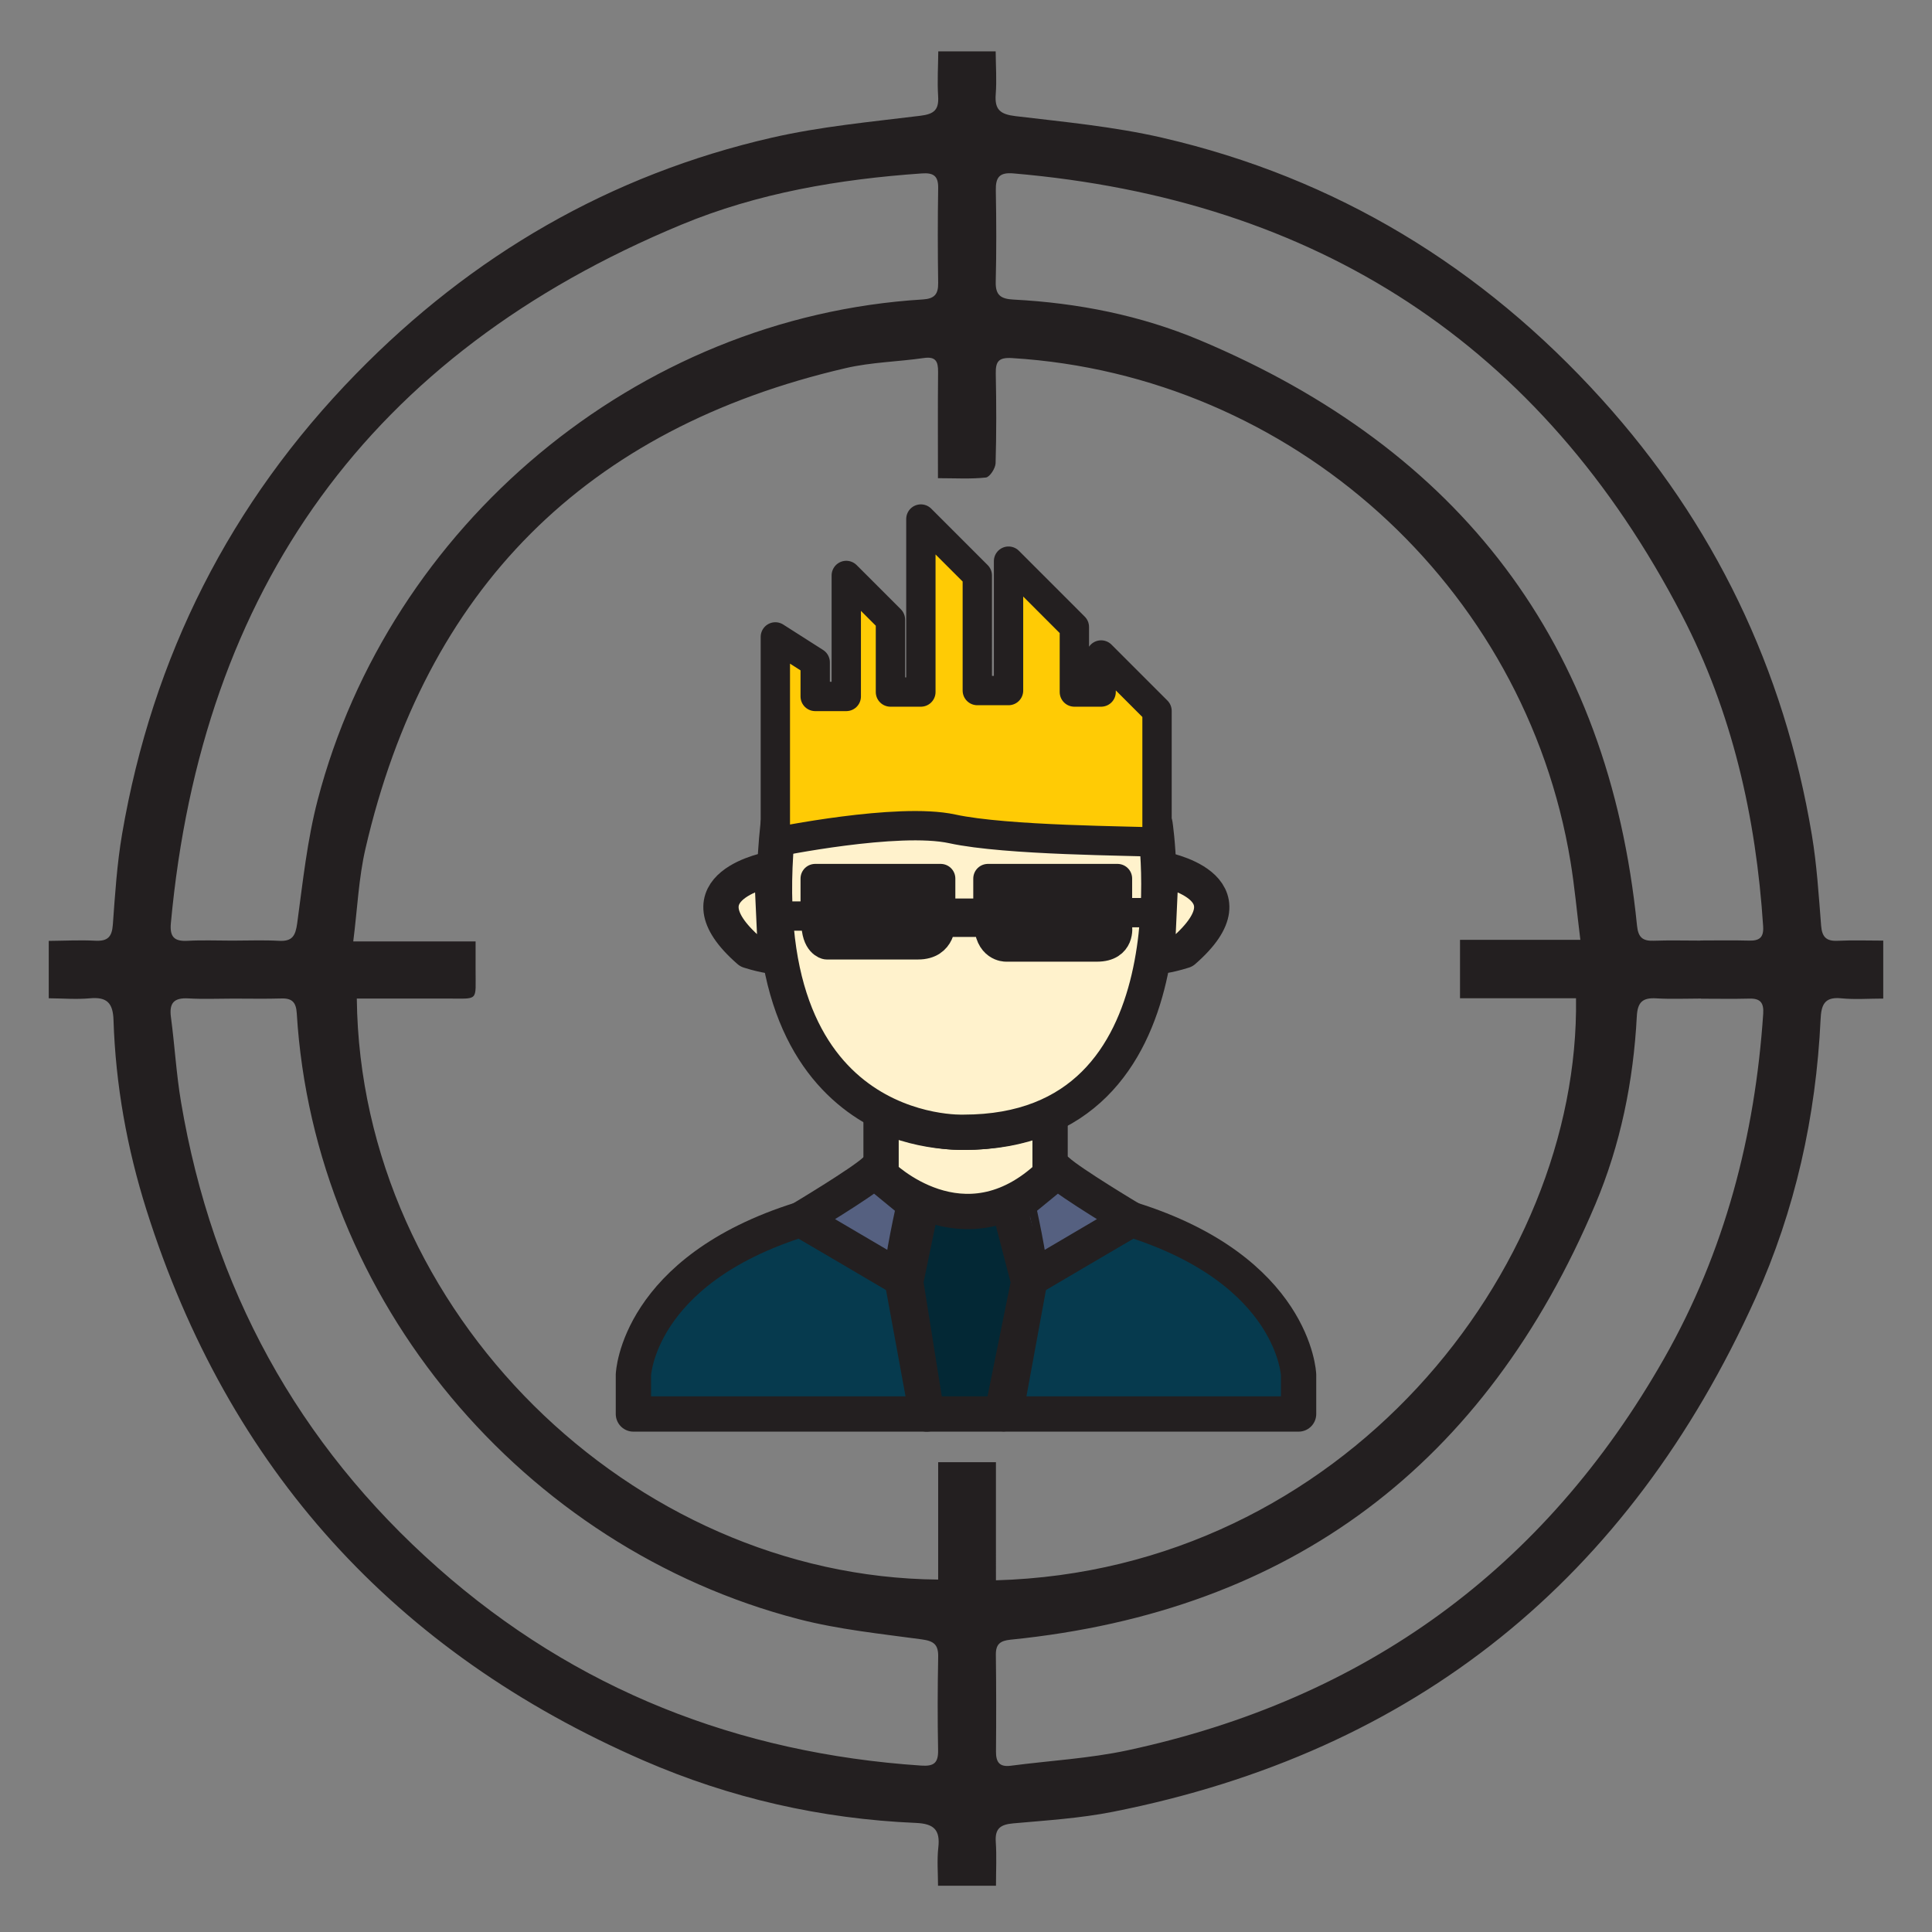<?xml version="1.0" encoding="utf-8"?>
<!-- Generator: Adobe Illustrator 16.0.0, SVG Export Plug-In . SVG Version: 6.00 Build 0)  -->
<!DOCTYPE svg PUBLIC "-//W3C//DTD SVG 1.1//EN" "http://www.w3.org/Graphics/SVG/1.1/DTD/svg11.dtd">
<svg version="1.1" id="Layer_1" xmlns="http://www.w3.org/2000/svg" xmlns:xlink="http://www.w3.org/1999/xlink" x="0px" y="0px"
	 width="500px" height="500px" viewBox="0 0 500 500" enable-background="new 0 0 500 500" xml:space="preserve">
<rect x="0" y="0" width="500" height="500" fill="#808080" stroke="none"/>
<g>
	
		<path fill="#063A4E" stroke="#231F20" stroke-width="9.136" stroke-linecap="round" stroke-linejoin="round" stroke-miterlimit="10" d="
		M233.348,330.586l6.488,35.353h-75.91v-10.123c0,0,1.003-26.993,43.311-40.23L233.348,330.586z"/>
	
		<path fill="#556080" stroke="#231F20" stroke-width="9.136" stroke-linecap="round" stroke-linejoin="round" stroke-miterlimit="10" d="
		M233.421,330.989l-26.185-15.404c0,0,15.767-9.425,19.052-12.511l10.381,8.513C236.669,311.587,233.06,327.374,233.421,330.989z"/>
	
		<path fill="#063A4E" stroke="#231F20" stroke-width="9.136" stroke-linecap="round" stroke-linejoin="round" stroke-miterlimit="10" d="
		M266.649,330.586l-6.487,35.353h75.911v-10.123c0,0-1.004-26.993-43.311-40.23L266.649,330.586z"/>
	
		<path fill="#556080" stroke="#231F20" stroke-width="9.136" stroke-linecap="round" stroke-linejoin="round" stroke-miterlimit="10" d="
		M266.576,330.989l26.187-15.404c0,0-15.769-9.425-19.051-12.511l-10.384,8.513C263.328,311.587,266.939,327.374,266.576,330.989z"
		/>
	
		<path fill="#032835" stroke="#231F20" stroke-width="9.136" stroke-linecap="round" stroke-linejoin="round" stroke-miterlimit="10" d="
		M239.836,365.938h19.466l6.923-34.192l-5.4-20.763c0,0-12.597,4.291-22.147,0l-4.292,20.763L239.836,365.938z"/>
	
		<path fill="#FFF2CC" stroke="#231F20" stroke-width="9.136" stroke-linecap="round" stroke-linejoin="round" stroke-miterlimit="10" d="
		M271.762,288.417c0,0-20.764,10.384-43.743,0v15.646c0,0,21.317,21.317,43.743,0V288.417z"/>
	
		<path fill="#FFF2CC" stroke="#231F20" stroke-width="9.136" stroke-linecap="round" stroke-linejoin="round" stroke-miterlimit="10" d="
		M298.928,213.391c0,0,12.23,79.64-49.532,79.64c0,0-56.884,2.588-48.024-79.64C201.371,213.391,245.218,147.223,298.928,213.391z"
		/>
	
		<path fill="#FFF2CC" stroke="#231F20" stroke-width="9.136" stroke-linecap="round" stroke-linejoin="round" stroke-miterlimit="10" d="
		M199.71,224.88c0,0-25.125,4.359-5.846,21.179c4.599,1.454,6.884,1.454,6.884,1.454L199.71,224.88z"/>
	
		<path fill="#FFF2CC" stroke="#231F20" stroke-width="9.136" stroke-linecap="round" stroke-linejoin="round" stroke-miterlimit="10" d="
		M300.476,224.88c0,0,25.125,4.359,5.845,21.179c-4.599,1.454-6.883,1.454-6.883,1.454L300.476,224.88z"/>
	<rect x="210.972" y="227.372" fill="#231F20" width="30.411" height="16.058"/>
	<rect x="258.833" y="227.372" fill="#231F20" width="30.409" height="16.058"/>
	
		<path fill="none" stroke="#231F20" stroke-width="7.591" stroke-linecap="round" stroke-linejoin="round" stroke-miterlimit="10" d="
		M199.797,237.071h8.435h2.741v-9.699h32.474v8.961h12.229v-8.961h33.527v12.44c0,0,0.845,5.271-5.271,5.271s-23.619,0-23.619,0
		s-4.437,0.063-4.437-6.399h-12.43c0,0,0.348,5.835-5.836,5.835c-6.184,0-23.685,0-23.685,0s-2.741-0.427-2.741-5.835"/>
	
		<line fill="none" stroke="#231F20" stroke-width="7.591" stroke-linecap="round" stroke-linejoin="round" stroke-miterlimit="10" x1="289.242" y1="236.195" x2="298.65" y2="236.195"/>
	
		<path fill="#FFCB05" stroke="#231F20" stroke-width="7.591" stroke-linecap="round" stroke-linejoin="round" stroke-miterlimit="10" d="
		M299.438,217.96v-33.979l-14.469-14.47v9.585h-6.925v-16.832l-17.035-17.038v33.49h-8.083V148.93l-14.604-14.605v44.772h-7.876
		v-18.738l-11.431-11.429v31.311h-8.043v-8.832l-10.313-6.577v53.129c0,0,31.692-6.519,45.79-3.45
		C260.546,217.58,293.37,217.579,299.438,217.96z"/>
</g>
<g>
	<path fill-rule="evenodd" clip-rule="evenodd" fill="#231F20" d="M257.68,13.291c0.026,3.712,0.299,7.443,0.012,11.13
		c-0.305,3.973,1.18,5.167,5.133,5.637c12.699,1.514,25.531,2.716,37.955,5.583c45.025,10.392,82.802,33.47,113.708,67.633
		c29.133,32.202,47.25,69.917,54.413,112.771c1.295,7.752,1.781,15.649,2.404,23.499c0.232,2.948,1.334,4.078,4.295,3.933
		c3.822-0.188,7.662-0.046,11.783-0.046c0,5.072,0,9.632,0,15.001c-3.666,0-7.333,0.287-10.938-0.073
		c-4.398-0.44-5.107,1.883-5.277,5.462c-1.191,25.096-6.556,49.354-16.876,72.202c-32.761,72.531-87.937,117.39-166.335,132.883
		c-8.449,1.669-17.139,2.214-25.743,2.983c-3.261,0.293-4.742,1.301-4.508,4.767c0.251,3.669,0.056,7.368,0.056,11.372
		c-5.017,0-9.578,0-15,0c0-3.262-0.301-6.618,0.074-9.897c0.529-4.628-1.201-6.165-5.818-6.359
		c-24.47-1.04-48.092-6.423-70.489-16.165c-64.357-27.992-107.453-75.457-128.629-142.494c-5.041-15.955-7.988-32.381-8.524-49.141
		c-0.141-4.412-1.72-6.011-6.094-5.611c-3.525,0.321-7.107,0.02-10.664-0.006c0-4.95,0-9.901,0-14.853
		c4.019-0.034,8.047-0.248,12.055-0.044c3.16,0.161,4.299-0.953,4.531-4.139c0.572-7.85,1.073-15.75,2.398-23.493
		c7.865-45.918,27.971-85.723,60.54-119.075c29.98-30.7,65.751-51.534,107.651-61.13c12.576-2.88,25.556-4.077,38.398-5.661
		c3.562-0.439,4.828-1.529,4.6-5.079c-0.248-3.846,0.004-7.725,0.037-11.589C247.779,13.291,252.729,13.291,257.68,13.291z
		 M257.75,408.98c89.636-2.518,151.176-80.261,150.12-150.637c-9.952,0-19.925,0-30.019,0c0-5.243,0-9.908,0-15.115
		c10.402,0,20.389,0,31.143,0c-0.893-7.18-1.48-13.763-2.553-20.266c-11.773-71.463-72.23-125.867-144.52-130.292
		c-3.466-0.212-4.278,0.853-4.216,4.01c0.153,7.732,0.185,15.473-0.046,23.201c-0.039,1.315-1.51,3.587-2.51,3.698
		c-3.916,0.433-7.908,0.177-12.408,0.177c0-9.627-0.056-18.563,0.033-27.499c0.025-2.681-0.578-4.049-3.683-3.602
		c-6.72,0.969-13.616,1.082-20.194,2.608c-67.263,15.603-108.778,57.157-124.327,124.422c-1.742,7.536-2.063,15.4-3.151,23.961
		c11.218,0,21.31,0,31.666,0c0,2.893,0.008,5.05-0.002,7.207c-0.039,8.548,1.042,7.552-7.701,7.569
		c-7.684,0.015-15.368,0.003-23.04,0.003c0.893,81.176,71.21,149.69,150.456,150.367c0-10.077,0-20.176,0-30.372
		c5.284,0,9.836,0,14.95,0C257.75,388.703,257.75,398.68,257.75,408.98z M60.143,243.432c4.022,0,8.053-0.167,12.063,0.051
		c3.452,0.188,4.265-1.297,4.709-4.551c1.458-10.683,2.586-21.513,5.3-31.906c18.506-70.872,82.346-124.99,156.595-129.528
		c2.997-0.183,4.028-1.332,3.986-4.253c-0.119-8.197-0.13-16.398,0.002-24.594c0.051-3.151-1.254-3.977-4.202-3.771
		c-21.387,1.49-42.433,5.041-62.262,13.27C95.762,91.587,52.214,152.29,44.223,238.906c-0.326,3.533,0.848,4.764,4.321,4.575
		C52.4,243.271,56.276,243.433,60.143,243.432z M60.361,258.437c-3.867,0-7.745,0.174-11.599-0.05
		c-3.686-0.215-5.021,1.133-4.525,4.84c0.981,7.344,1.391,14.777,2.627,22.071c8.115,47.902,30.096,88.319,66.512,120.514
		c35.651,31.517,77.676,47.938,125.037,51.123c3.268,0.22,4.432-0.671,4.367-3.992c-0.158-8.04-0.135-16.087,0.023-24.129
		c0.061-3.141-1.066-4.11-4.216-4.54c-10.683-1.458-21.518-2.552-31.917-5.248c-71.187-18.458-125.352-82.462-129.868-156.797
		c-0.165-2.712-1.125-3.912-3.913-3.827C68.717,258.527,64.538,258.434,60.361,258.437z M440.039,243.425c0-0.009,0-0.019,0-0.028
		c4.176,0,8.355-0.088,12.529,0.031c2.703,0.077,3.927-0.719,3.731-3.715c-1.835-28.214-7.984-55.404-21.048-80.553
		C398.844,89.075,340.656,51.612,262.256,44.876c-3.619-0.311-4.602,1.029-4.539,4.392c0.146,7.886,0.172,15.78-0.023,23.664
		c-0.088,3.5,1.338,4.428,4.622,4.599c16.633,0.864,32.922,4.087,48.214,10.517c67.286,28.289,105.787,78.353,113.127,151.502
		c0.305,3.034,1.451,4.013,4.318,3.91C431.992,243.317,436.018,243.425,440.039,243.425z M440.223,258.465c0-0.013,0-0.025,0-0.039
		c-3.867,0-7.743,0.177-11.596-0.053c-3.537-0.209-4.828,0.988-5.023,4.68c-0.881,16.779-4.205,33.174-10.73,48.622
		c-28.34,67.099-78.391,105.339-151.314,112.671c-2.686,0.271-3.868,1.126-3.832,3.916c0.105,8.35,0.105,16.703,0.034,25.055
		c-0.023,2.748,0.921,4.037,3.821,3.656c10.098-1.328,20.359-1.87,30.283-4.004c61.277-13.178,107.811-46.867,138.828-101.448
		c15.68-27.591,23.498-57.586,25.621-89.157c0.188-2.8-0.702-4.001-3.562-3.926C448.578,258.548,444.4,258.465,440.223,258.465z"/>
</g>
</svg>
